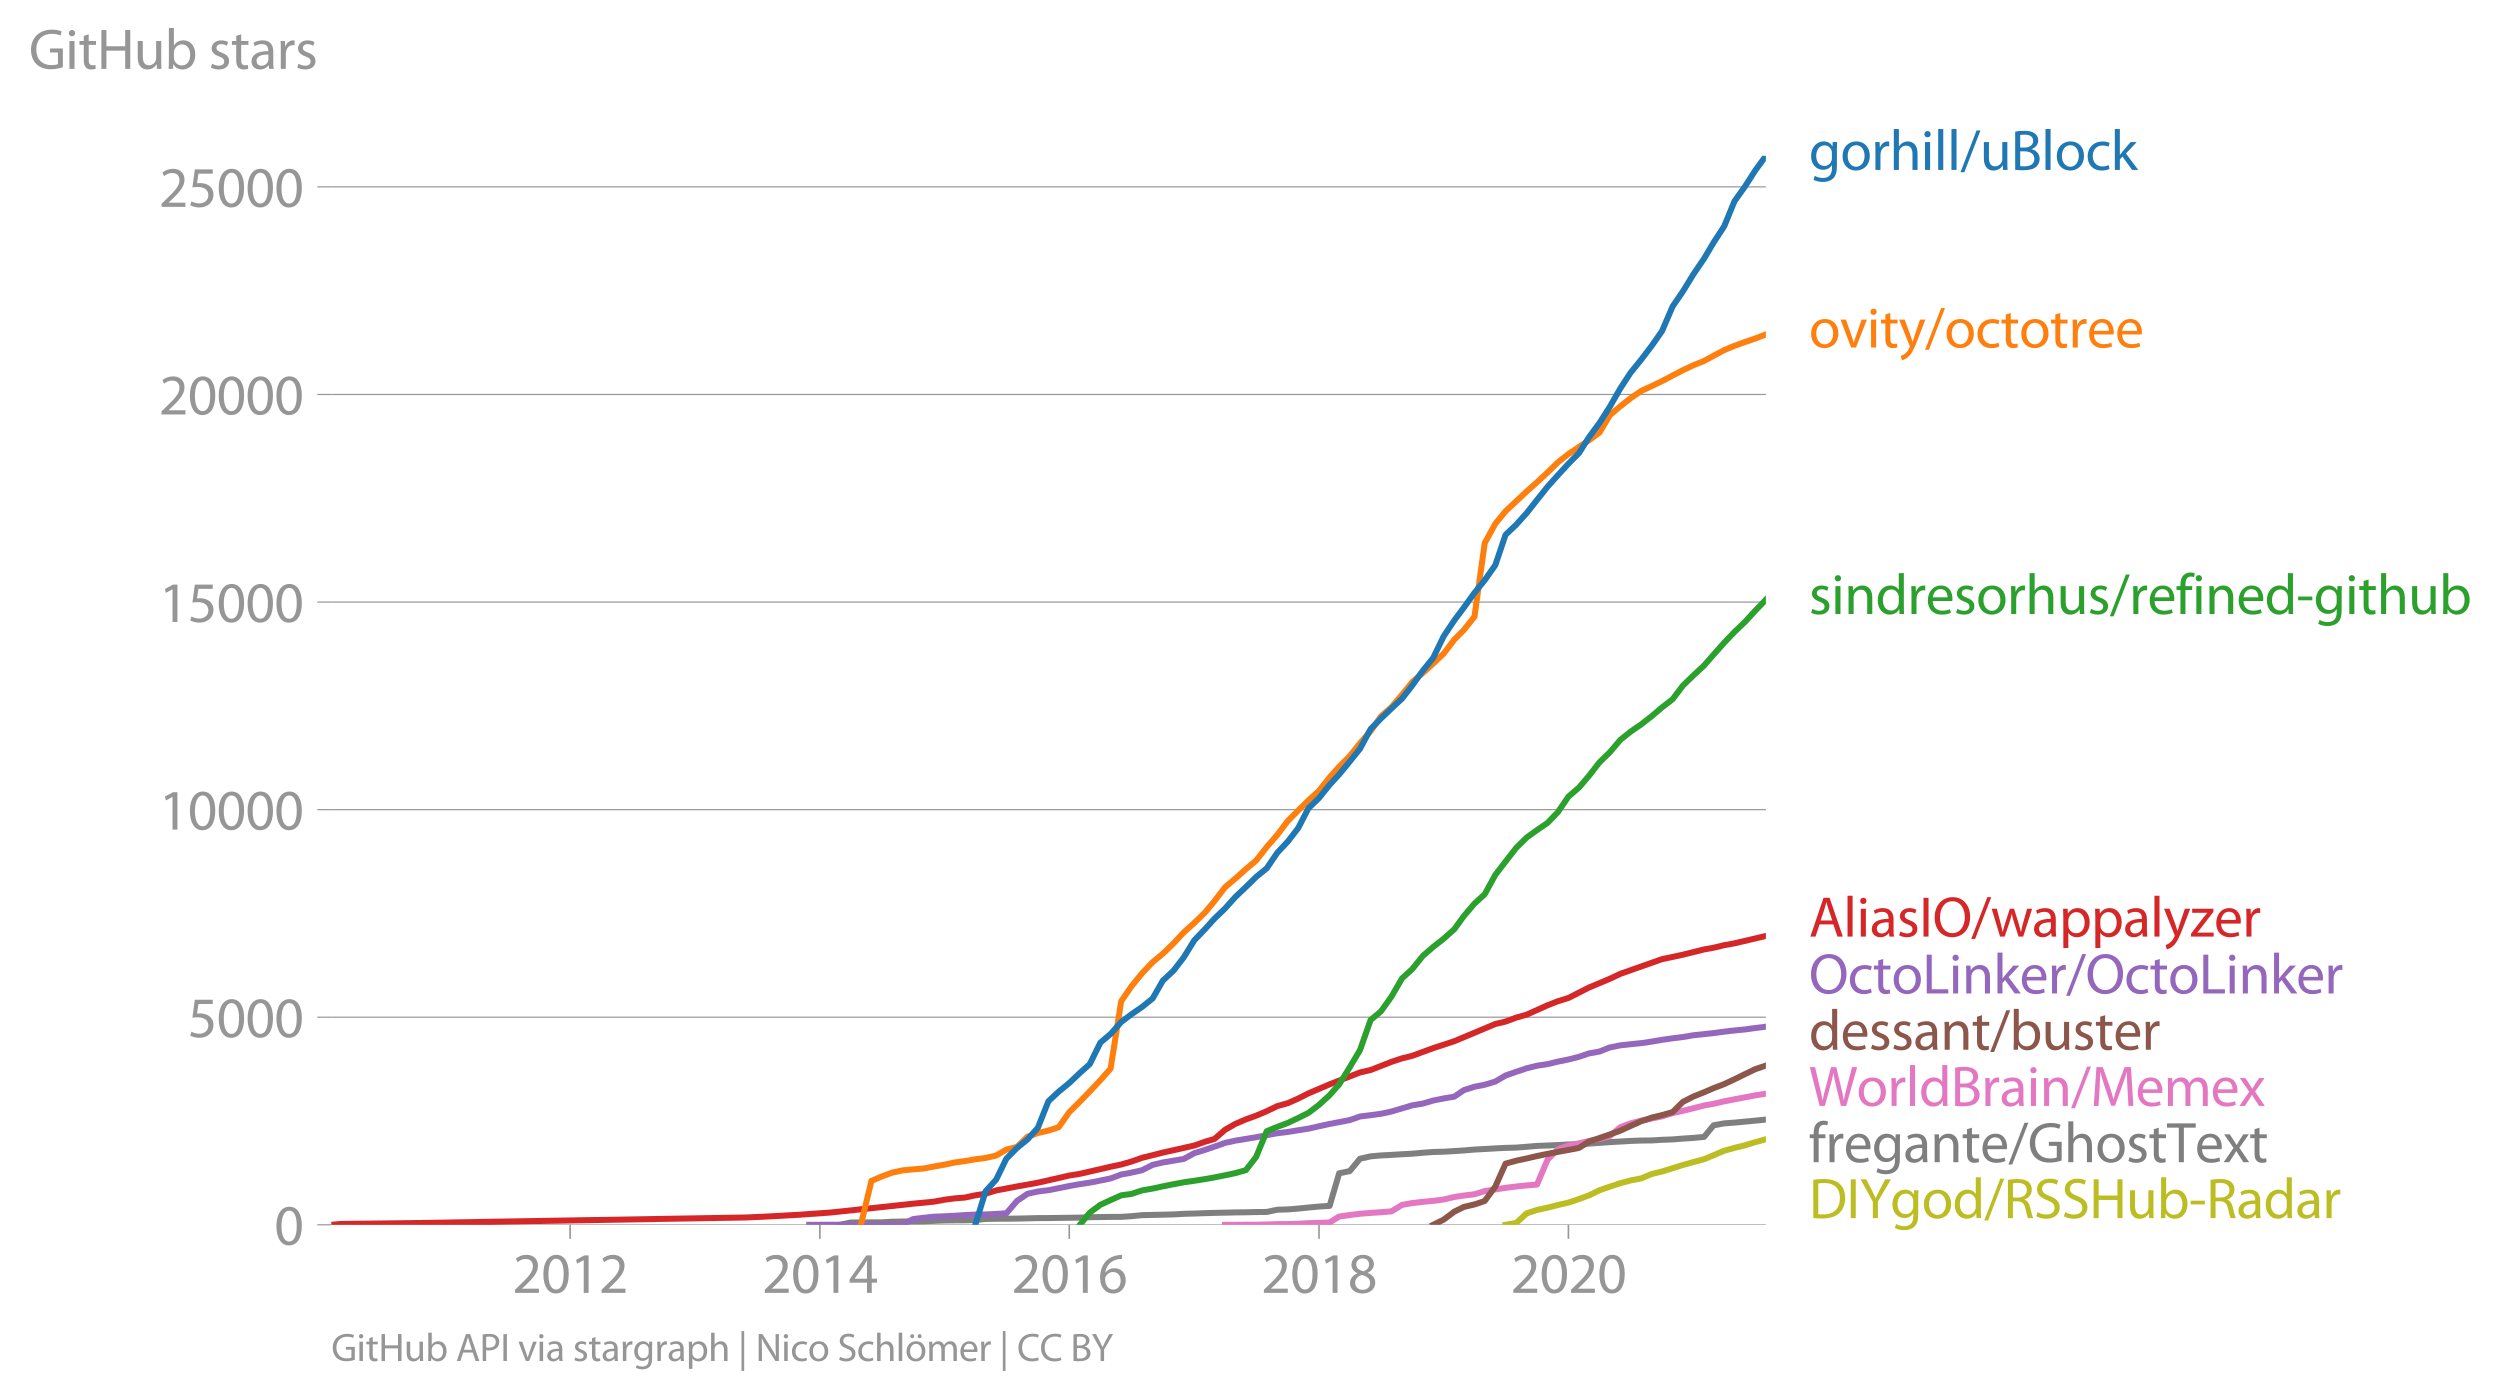 <svg xmlns:xlink="http://www.w3.org/1999/xlink" width="829.796" height="464.575" viewBox="0 0 622.347 348.431" xmlns="http://www.w3.org/2000/svg"><defs><style>*{stroke-linejoin:round;stroke-linecap:butt}</style></defs><g id="figure_1"><path d="M0 348.431h622.347V0H0v348.431z" style="fill:none" id="patch_1"/><g id="axes_1"><path d="M82.476 304.904h357.12V38.792H82.476v266.112z" style="fill:none" id="patch_2"/><g id="matplotlib.axis_1"><g id="xtick_1"><g id="line2d_1"><defs><path id="mbeba48b383" d="M0 0v3.5" style="stroke:#969696;stroke-width:.4"/></defs><use xlink:href="#mbeba48b383" x="141.925" y="304.904" style="fill:#969696;stroke:#969696;stroke-width:.4"/></g><g style="fill:#969696" transform="matrix(.14 0 0 -.14 127.562 321.844)" id="text_1"><defs><path id="MyriadPro-Regular-32" d="M2944 0v467H1075v13l333 307c877 845 1434 1466 1434 2234 0 595-378 1209-1274 1209-480 0-890-179-1178-422l180-397c192 160 505 352 883 352 621 0 825-390 825-813-6-627-486-1164-1548-2176L288 346V0h2656z" transform="scale(.016)"/><path id="MyriadPro-Regular-30" d="M1677 4230c-845 0-1447-768-1447-2163C243 691 794-70 1606-70c922 0 1447 780 1447 2195 0 1325-499 2105-1376 2105zm-32-435c582 0 845-672 845-1696 0-1062-276-1734-852-1734-512 0-844 614-844 1696 0 1133 358 1734 851 1734z" transform="scale(.016)"/><path id="MyriadPro-Regular-31" d="M1510 0h544v4160h-480l-908-486 108-429 724 390h12V0z" transform="scale(.016)"/></defs><use xlink:href="#MyriadPro-Regular-32"/><use xlink:href="#MyriadPro-Regular-30" x="51.3"/><use xlink:href="#MyriadPro-Regular-31" x="102.6"/><use xlink:href="#MyriadPro-Regular-32" x="153.9"/></g></g><g id="xtick_2"><use xlink:href="#mbeba48b383" x="204.096" y="304.904" style="fill:#969696;stroke:#969696;stroke-width:.4" id="line2d_2"/><g style="fill:#969696" transform="matrix(.14 0 0 -.14 189.733 321.844)" id="text_2"><defs><path id="MyriadPro-Regular-34" d="M2560 0v1133h582v441h-582v2586h-608L96 1504v-371h1933V0h531zM666 1574v13l1017 1415c115 192 218 371 346 614h19c-13-218-19-435-19-653V1574H666z" transform="scale(.016)"/></defs><use xlink:href="#MyriadPro-Regular-32"/><use xlink:href="#MyriadPro-Regular-30" x="51.3"/><use xlink:href="#MyriadPro-Regular-31" x="102.6"/><use xlink:href="#MyriadPro-Regular-34" x="153.9"/></g></g><g id="xtick_3"><use xlink:href="#mbeba48b383" x="266.182" y="304.904" style="fill:#969696;stroke:#969696;stroke-width:.4" id="line2d_3"/><g style="fill:#969696" transform="matrix(.14 0 0 -.14 251.819 321.844)" id="text_3"><defs><path id="MyriadPro-Regular-36" d="M2662 4224c-102 0-243-6-409-32-525-64-986-275-1331-614-410-410-704-1056-704-1876C218 621 800-70 1690-70c864 0 1382 704 1382 1465 0 813-518 1344-1254 1344-461 0-807-217-1005-480h-19c96 685 563 1331 1446 1479 160 25 307 32 422 25v461zM1690 365c-589 0-903 505-916 1190 0 103 26 186 64 250 154 301 468 512 807 512 518 0 857-359 857-954s-326-998-806-998h-6z" transform="scale(.016)"/></defs><use xlink:href="#MyriadPro-Regular-32"/><use xlink:href="#MyriadPro-Regular-30" x="51.3"/><use xlink:href="#MyriadPro-Regular-31" x="102.6"/><use xlink:href="#MyriadPro-Regular-36" x="153.9"/></g></g><g id="xtick_4"><use xlink:href="#mbeba48b383" x="328.352" y="304.904" style="fill:#969696;stroke:#969696;stroke-width:.4" id="line2d_4"/><g style="fill:#969696" transform="matrix(.14 0 0 -.14 313.99 321.844)" id="text_4"><defs><path id="MyriadPro-Regular-38" d="M1062 2170c-512-218-825-589-825-1114C237 448 762-70 1632-70c794 0 1414 486 1414 1209 0 506-320 871-838 1075v20c512 243 685 620 685 972 0 519-403 1024-1210 1024-729 0-1286-448-1286-1107 0-358 198-717 659-934l6-19zm583-1831c-531 0-851 371-832 794 0 397 262 717 749 857 563-160 915-403 915-908 0-423-327-743-832-743zm6 3488c506 0 704-345 704-678 0-378-275-634-633-755-480 128-794 352-794 768 0 358 256 665 723 665z" transform="scale(.016)"/></defs><use xlink:href="#MyriadPro-Regular-32"/><use xlink:href="#MyriadPro-Regular-30" x="51.3"/><use xlink:href="#MyriadPro-Regular-31" x="102.6"/><use xlink:href="#MyriadPro-Regular-38" x="153.9"/></g></g><g id="xtick_5"><use xlink:href="#mbeba48b383" x="390.438" y="304.904" style="fill:#969696;stroke:#969696;stroke-width:.4" id="line2d_5"/><g style="fill:#969696" transform="matrix(.14 0 0 -.14 376.075 321.844)" id="text_5"><use xlink:href="#MyriadPro-Regular-32"/><use xlink:href="#MyriadPro-Regular-30" x="51.3"/><use xlink:href="#MyriadPro-Regular-32" x="102.6"/><use xlink:href="#MyriadPro-Regular-30" x="153.9"/></g></g></g><g id="matplotlib.axis_2"><g id="ytick_1"><path d="M82.476 304.904h357.12" clip-path="url(#pae5d1fb71c)" style="fill:none;stroke:#969696;stroke-width:.3;stroke-linecap:square" id="line2d_6"/><g id="line2d_7"><defs><path id="m9f4f7b0a24" d="M0 0h-3.5" style="stroke:#969696;stroke-width:.3"/></defs><use xlink:href="#m9f4f7b0a24" x="82.476" y="304.904" style="fill:#969696;stroke:#969696;stroke-width:.3"/></g><use xlink:href="#MyriadPro-Regular-30" style="fill:#969696" transform="matrix(.14 0 0 -.14 68.295 309.874)" id="text_6"/></g><g id="ytick_2"><path d="M82.476 253.228h357.12" clip-path="url(#pae5d1fb71c)" style="fill:none;stroke:#969696;stroke-width:.3;stroke-linecap:square" id="line2d_8"/><use xlink:href="#m9f4f7b0a24" x="82.476" y="253.228" style="fill:#969696;stroke:#969696;stroke-width:.3" id="line2d_9"/><g style="fill:#969696" transform="matrix(.14 0 0 -.14 46.75 258.198)" id="text_7"><defs><path id="MyriadPro-Regular-35" d="M2771 4160H781L512 2163c154 19 339 45 576 45 832 0 1190-384 1197-922 0-556-455-902-986-902-377 0-717 128-889 230L269 186C467 58 851-70 1306-70c902 0 1548 608 1548 1420 0 525-268 884-595 1069-256 154-576 224-896 224-153 0-243-13-339-25l160 1068h1587v474z" transform="scale(.016)"/></defs><use xlink:href="#MyriadPro-Regular-35"/><use xlink:href="#MyriadPro-Regular-30" x="51.3"/><use xlink:href="#MyriadPro-Regular-30" x="102.6"/><use xlink:href="#MyriadPro-Regular-30" x="153.9"/></g></g><g id="ytick_3"><path d="M82.476 201.552h357.12" clip-path="url(#pae5d1fb71c)" style="fill:none;stroke:#969696;stroke-width:.3;stroke-linecap:square" id="line2d_10"/><use xlink:href="#m9f4f7b0a24" x="82.476" y="201.552" style="fill:#969696;stroke:#969696;stroke-width:.3" id="line2d_11"/><g style="fill:#969696" transform="matrix(.14 0 0 -.14 39.568 206.522)" id="text_8"><use xlink:href="#MyriadPro-Regular-31"/><use xlink:href="#MyriadPro-Regular-30" x="51.3"/><use xlink:href="#MyriadPro-Regular-30" x="102.6"/><use xlink:href="#MyriadPro-Regular-30" x="153.9"/><use xlink:href="#MyriadPro-Regular-30" x="205.2"/></g></g><g id="ytick_4"><path d="M82.476 149.875h357.12" clip-path="url(#pae5d1fb71c)" style="fill:none;stroke:#969696;stroke-width:.3;stroke-linecap:square" id="line2d_12"/><use xlink:href="#m9f4f7b0a24" x="82.476" y="149.875" style="fill:#969696;stroke:#969696;stroke-width:.3" id="line2d_13"/><g style="fill:#969696" transform="matrix(.14 0 0 -.14 39.568 154.845)" id="text_9"><use xlink:href="#MyriadPro-Regular-31"/><use xlink:href="#MyriadPro-Regular-35" x="51.3"/><use xlink:href="#MyriadPro-Regular-30" x="102.6"/><use xlink:href="#MyriadPro-Regular-30" x="153.9"/><use xlink:href="#MyriadPro-Regular-30" x="205.2"/></g></g><g id="ytick_5"><path d="M82.476 98.199h357.12" clip-path="url(#pae5d1fb71c)" style="fill:none;stroke:#969696;stroke-width:.3;stroke-linecap:square" id="line2d_14"/><use xlink:href="#m9f4f7b0a24" x="82.476" y="98.199" style="fill:#969696;stroke:#969696;stroke-width:.3" id="line2d_15"/><g style="fill:#969696" transform="matrix(.14 0 0 -.14 39.568 103.169)" id="text_10"><use xlink:href="#MyriadPro-Regular-32"/><use xlink:href="#MyriadPro-Regular-30" x="51.3"/><use xlink:href="#MyriadPro-Regular-30" x="102.6"/><use xlink:href="#MyriadPro-Regular-30" x="153.9"/><use xlink:href="#MyriadPro-Regular-30" x="205.2"/></g></g><g id="ytick_6"><path d="M82.476 46.523h357.12" clip-path="url(#pae5d1fb71c)" style="fill:none;stroke:#969696;stroke-width:.3;stroke-linecap:square" id="line2d_16"/><use xlink:href="#m9f4f7b0a24" x="82.476" y="46.523" style="fill:#969696;stroke:#969696;stroke-width:.3" id="line2d_17"/><g style="fill:#969696" transform="matrix(.14 0 0 -.14 39.568 51.493)" id="text_11"><use xlink:href="#MyriadPro-Regular-32"/><use xlink:href="#MyriadPro-Regular-35" x="51.3"/><use xlink:href="#MyriadPro-Regular-30" x="102.6"/><use xlink:href="#MyriadPro-Regular-30" x="153.9"/><use xlink:href="#MyriadPro-Regular-30" x="205.2"/></g></g><g style="fill:#969696" transform="matrix(.14 0 0 -.14 7.2 17.14)" id="text_12"><defs><path id="MyriadPro-Regular-47" d="M3770 2266H2349v-448h877V531c-128-64-378-115-743-115-1005 0-1664 646-1664 1741 0 1081 685 1734 1735 1734 435 0 723-83 953-185l135 454c-186 90-576 198-1076 198-1446 0-2329-940-2336-2227 0-672 231-1248 602-1606 422-403 960-570 1613-570 582 0 1075 147 1325 237v2074z" transform="scale(.016)"/><path id="MyriadPro-Regular-69" d="M1030 0v3098H467V0h563zM749 4320c-205 0-352-154-352-352 0-192 141-346 339-346 224 0 365 154 358 346 0 198-134 352-345 352z" transform="scale(.016)"/><path id="MyriadPro-Regular-74" d="M595 3667v-569H115v-429h480V979c0-365 58-640 218-806C947 19 1158-70 1421-70c217 0 390 38 499 83l-26 422c-83-25-172-38-326-38-314 0-422 217-422 601v1671h806v429h-806v742l-551-173z" transform="scale(.016)"/><path id="MyriadPro-Regular-48" d="M486 4314V0h557v2022h2087V0h563v4314h-563V2509H1043v1805H486z" transform="scale(.016)"/><path id="MyriadPro-Regular-75" d="M3059 3098h-563V1197c0-103-19-205-51-288-103-250-365-512-743-512-512 0-691 397-691 985v1716H448V1286C448 198 1030-70 1517-70c550 0 877 326 1024 576h13l32-506h499c-19 243-26 525-26 845v2253z" transform="scale(.016)"/><path id="MyriadPro-Regular-62" d="M467 800c0-275-13-589-25-800h486l26 512h19c230-410 589-582 1037-582 691 0 1388 550 1388 1657 7 941-537 1581-1305 1581-499 0-858-224-1056-570h-13v1946H467V800zm557 998c0 90 19 167 32 231 115 429 474 691 858 691 601 0 921-531 921-1152 0-710-352-1190-941-1190-409 0-736 268-844 659-13 64-26 134-26 205v556z" transform="scale(.016)"/><path id="MyriadPro-Regular-73" d="M250 147C467 19 781-70 1120-70c736 0 1158 390 1158 934 0 461-275 730-812 934-404 154-589 269-589 525 0 231 185 423 518 423 288 0 512-103 634-180l141 410c-173 102-448 192-762 192-666 0-1069-410-1069-909 0-371 263-678 819-877 416-153 576-300 576-569 0-256-192-461-601-461-282 0-576 115-743 224L250 147z" transform="scale(.016)"/><path id="MyriadPro-Regular-61" d="M2643 1901c0 621-230 1267-1177 1267-391 0-762-109-1018-275l128-371c218 140 518 230 806 230 634 0 704-461 704-717v-64C890 1978 224 1568 224 819c0-448 320-889 947-889 442 0 775 217 947 460h20l44-390h512c-38 211-51 474-51 742v1159zm-544-858c0-57-13-121-32-179-89-262-345-518-749-518-288 0-531 172-531 537 0 602 698 711 1312 698v-538z" transform="scale(.016)"/><path id="MyriadPro-Regular-72" d="M467 0h557v1651c0 96 13 186 26 263 76 422 358 723 755 723 77 0 134-7 192-19v531c-51 13-96 19-160 19-378 0-717-262-858-678h-25l-20 608H442c19-288 25-602 25-967V0z" transform="scale(.016)"/></defs><use xlink:href="#MyriadPro-Regular-47"/><use xlink:href="#MyriadPro-Regular-69" x="64.6"/><use xlink:href="#MyriadPro-Regular-74" x="88"/><use xlink:href="#MyriadPro-Regular-48" x="121.1"/><use xlink:href="#MyriadPro-Regular-75" x="186.3"/><use xlink:href="#MyriadPro-Regular-62" x="241.4"/><use xlink:href="#MyriadPro-Regular-20" x="298.3"/><use xlink:href="#MyriadPro-Regular-73" x="319.5"/><use xlink:href="#MyriadPro-Regular-74" x="359.1"/><use xlink:href="#MyriadPro-Regular-61" x="392.2"/><use xlink:href="#MyriadPro-Regular-72" x="440.4"/><use xlink:href="#MyriadPro-Regular-73" x="473.1"/></g></g><path d="m374.789 304.904 2.637-.455 2.636-2.408 2.552-.837 2.636-.568 2.552-.662 2.636-.6 2.637-.888 2.466-.9 2.636-1.291 2.552-.879 2.636-.878 2.552-.682 2.636-.507 2.637-1.106 2.551-.61 2.637-.826 2.551-.796 2.637-.734 2.636-.703 2.382-.992 2.636-1.126 2.552-.703 2.636-.651 2.552-.775 2.636-.724" clip-path="url(#pae5d1fb71c)" style="fill:none;stroke:#bcbd22;stroke-width:1.5;stroke-linecap:square" id="line2d_18"/><path d="m209.114 304.904 2.636-.568 2.552-.031 2.636-.01 2.552-.011 2.636-.155 2.637-.052 2.551-.01 2.637-.02 2.551-.135 2.637-.093 2.636-.031 2.382-.01 2.636-.052 2.552-.29 2.636-.04 2.552-.011 2.636-.031 2.637-.062 2.551-.062 2.637-.01 2.551-.042 2.637-.031 2.636-.041 2.467-.104 2.636-.03 2.552-.042 2.636-.01 2.552-.166 2.636-.258 2.637-.062 2.551-.052 2.637-.072 2.551-.145 2.637-.072 2.636-.093 2.381-.073 2.637-.051 2.551-.062 2.637-.031 2.551-.062 2.637-.02 2.636-.559 2.552-.072 2.636-.207 2.552-.269 2.636-.238 2.637-.165 2.381-8.113 2.637-.548 2.551-3.08 2.637-.589 2.551-.227 2.637-.135 2.636-.165 2.552-.134 2.636-.238 2.552-.186 2.636-.072 2.637-.155 2.381-.155 2.637-.228 2.551-.134 2.637-.155 2.551-.124 2.637-.073 2.636-.206 2.552-.217 2.636-.093 2.552-.114 2.636-.145 2.637-.103 2.466-.114 2.636-.186 2.552-.186 2.636-.145 2.552-.155 2.636-.093 2.637-.03 2.551-.156 2.637-.093 2.551-.206 2.637-.176 2.636-.238 2.382-2.904 2.636-.475 2.552-.186 2.636-.248 2.552-.248 2.636-.259" clip-path="url(#pae5d1fb71c)" style="fill:none;stroke:#7f7f7f;stroke-width:1.5;stroke-linecap:square" id="line2d_19"/><path d="m304.964 304.904 2.551-.01 2.637-.021h2.551l2.637-.052 2.636-.093 2.552-.01 2.636-.072 2.552-.155 2.636-.062 2.637-.114 2.381-1.468 2.637-.382 2.551-.32 2.637-.207 2.551-.166 2.637-.217 2.636-1.612 2.552-.455 2.636-.3 2.552-.237 2.636-.352 2.637-.63 2.381-.351 2.637-.32 2.551-.776 2.637-.424 2.551-.392 2.637-.341 2.636-.27 2.552-.206 2.636-6.211 2.552-2.553 2.636-.972 2.637-.527 2.466-.6 2.636-.516 2.552-.672 2.636-2.243 2.552-.94 2.636-.692 2.637-.517 2.551-.527 2.637-.827 2.551-.569 2.637-.64 2.636-.683 2.382-.423 2.636-.61 2.552-.506 2.636-.497 2.552-.485 2.636-.424" clip-path="url(#pae5d1fb71c)" style="fill:none;stroke:#e377c2;stroke-width:1.5;stroke-linecap:square" id="line2d_20"/><g style="fill:#1f77b4" transform="matrix(.14 0 0 -.14 450.31 42.299)" id="text_13"><defs><path id="MyriadPro-Regular-67" d="M3110 2246c0 378 13 628 26 852h-493l-25-468h-13c-135 256-429 538-967 538-710 0-1395-595-1395-1645C243 666 794 13 1562 13c480 0 812 230 985 518h13V186c0-781-422-1082-998-1082-384 0-704 115-909 243l-141-429c250-166 659-256 1030-256 391 0 826 90 1127 372 301 268 441 704 441 1414v1798zm-556-928c0-96-13-204-45-300-122-359-435-576-781-576-608 0-915 505-915 1113 0 717 384 1171 921 1171 410 0 685-268 788-595 25-77 32-160 32-256v-557z" transform="scale(.016)"/><path id="MyriadPro-Regular-6f" d="M1779 3168c-857 0-1536-608-1536-1645C243 544 890-70 1728-70c749 0 1542 499 1542 1644 0 948-601 1594-1491 1594zm-13-422c666 0 928-666 928-1191 0-697-403-1203-940-1203-551 0-941 512-941 1190 0 589 288 1204 953 1204z" transform="scale(.016)"/><path id="MyriadPro-Regular-68" d="M467 0h563v1869c0 109 7 192 39 269 102 307 390 563 755 563 531 0 717-423 717-922V0h563v1843c0 1069-666 1325-1082 1325-211 0-409-64-576-160-172-96-313-237-403-397h-13v1933H467V0z" transform="scale(.016)"/><path id="MyriadPro-Regular-6c" d="M467 0h563v4544H467V0z" transform="scale(.016)"/><path id="MyriadPro-Regular-2f" d="m422-256 1792 4640h-435L-6-256h428z" transform="scale(.016)"/><path id="MyriadPro-Regular-42" d="M486 13c186-26 480-51 864-51 704 0 1191 128 1492 403 217 211 364 493 364 864 0 640-480 979-889 1081v13c454 167 729 531 729 947 0 340-134 596-358 762-269 218-627 314-1184 314-390 0-774-39-1018-90V13zm557 3865c90 20 237 39 493 39 563 0 947-199 947-704 0-416-345-723-934-723h-506v1388zm0-1811h461c608 0 1114-243 1114-832 0-627-532-838-1108-838-198 0-358 6-467 25v1645z" transform="scale(.016)"/><path id="MyriadPro-Regular-63" d="M2579 538c-160-71-371-154-691-154-614 0-1075 442-1075 1158 0 647 384 1172 1094 1172 307 0 519-71 653-148l128 436c-154 76-448 160-781 160-1011 0-1664-692-1664-1645C243 570 851-70 1786-70c416 0 742 108 889 185l-96 423z" transform="scale(.016)"/><path id="MyriadPro-Regular-6b" d="M1024 4544H467V0h557v1165l288 320L2381 0h685L1702 1824l1197 1274h-678l-909-1069c-90-109-198-243-275-352h-13v2867z" transform="scale(.016)"/></defs><use xlink:href="#MyriadPro-Regular-67"/><use xlink:href="#MyriadPro-Regular-6f" x="55.9"/><use xlink:href="#MyriadPro-Regular-72" x="110.8"/><use xlink:href="#MyriadPro-Regular-68" x="143.5"/><use xlink:href="#MyriadPro-Regular-69" x="199"/><use xlink:href="#MyriadPro-Regular-6c" x="222.4"/><use xlink:href="#MyriadPro-Regular-6c" x="246"/><use xlink:href="#MyriadPro-Regular-2f" x="269.6"/><use xlink:href="#MyriadPro-Regular-75" x="303.9"/><use xlink:href="#MyriadPro-Regular-42" x="359"/><use xlink:href="#MyriadPro-Regular-6c" x="413.2"/><use xlink:href="#MyriadPro-Regular-6f" x="436.8"/><use xlink:href="#MyriadPro-Regular-63" x="491.7"/><use xlink:href="#MyriadPro-Regular-6b" x="536.5"/></g><g style="fill:#ff7f0e" transform="matrix(.14 0 0 -.14 450.31 86.507)" id="text_14"><defs><path id="MyriadPro-Regular-76" d="M83 3098 1261 0h537l1216 3098h-588l-602-1741c-102-282-192-538-262-794h-20c-64 256-147 512-249 794L685 3098H83z" transform="scale(.016)"/><path id="MyriadPro-Regular-79" d="M58 3098 1203 243c26-70 39-115 39-147s-20-77-45-134c-128-288-320-506-474-628-166-140-352-230-493-275l141-473c141 25 416 121 691 364 384 333 660 877 1063 1940l845 2208h-596l-614-1818c-77-224-141-461-198-646h-13c-51 185-128 428-199 633L672 3098H58z" transform="scale(.016)"/><path id="MyriadPro-Regular-65" d="M2957 1446c6 58 19 148 19 263 0 569-269 1459-1280 1459-902 0-1453-736-1453-1670C243 563 813-70 1766-70c493 0 832 108 1031 198l-96 403c-211-89-455-160-858-160-563 0-1049 314-1062 1075h2176zM787 1850c45 390 295 915 864 915 634 0 787-557 781-915H787z" transform="scale(.016)"/></defs><use xlink:href="#MyriadPro-Regular-6f"/><use xlink:href="#MyriadPro-Regular-76" x="54.9"/><use xlink:href="#MyriadPro-Regular-69" x="103"/><use xlink:href="#MyriadPro-Regular-74" x="126.4"/><use xlink:href="#MyriadPro-Regular-79" x="159.5"/><use xlink:href="#MyriadPro-Regular-2f" x="206.6"/><use xlink:href="#MyriadPro-Regular-6f" x="240.9"/><use xlink:href="#MyriadPro-Regular-63" x="295.8"/><use xlink:href="#MyriadPro-Regular-74" x="340.6"/><use xlink:href="#MyriadPro-Regular-6f" x="373.7"/><use xlink:href="#MyriadPro-Regular-74" x="428.6"/><use xlink:href="#MyriadPro-Regular-72" x="461.7"/><use xlink:href="#MyriadPro-Regular-65" x="494.4"/><use xlink:href="#MyriadPro-Regular-65" x="544.5"/></g><g style="fill:#2ca02c" transform="matrix(.14 0 0 -.14 450.31 152.849)" id="text_15"><defs><path id="MyriadPro-Regular-6e" d="M467 0h563v1862c0 96 13 192 39 263 96 313 384 576 755 576 531 0 717-416 717-915V0h563v1850c0 1062-666 1318-1094 1318-512 0-871-288-1024-582h-13l-32 512H442c19-256 25-519 25-839V0z" transform="scale(.016)"/><path id="MyriadPro-Regular-64" d="M2579 4544V2694h-13c-140 250-460 474-934 474-755 0-1395-634-1389-1664C243 563 819-70 1568-70c506 0 883 262 1056 608h13l25-538h506c-19 211-26 525-26 800v3744h-563zm0-3245c0-89-6-166-25-243-103-422-448-672-826-672-608 0-915 518-915 1146 0 684 345 1196 928 1196 422 0 729-294 813-652 19-71 25-167 25-237v-538z" transform="scale(.016)"/><path id="MyriadPro-Regular-66" d="M1082 0v2669h748v429h-748v166c0 474 121 896 601 896 160 0 275-32 359-70l76 435c-108 45-281 89-480 89-262 0-544-83-755-288-262-249-358-646-358-1081v-147H90v-429h435V0h557z" transform="scale(.016)"/><path id="MyriadPro-Regular-2d" d="M192 1939v-416h1581v416H192z" transform="scale(.016)"/></defs><use xlink:href="#MyriadPro-Regular-73"/><use xlink:href="#MyriadPro-Regular-69" x="39.6"/><use xlink:href="#MyriadPro-Regular-6e" x="63"/><use xlink:href="#MyriadPro-Regular-64" x="118.5"/><use xlink:href="#MyriadPro-Regular-72" x="174.9"/><use xlink:href="#MyriadPro-Regular-65" x="207.6"/><use xlink:href="#MyriadPro-Regular-73" x="257.7"/><use xlink:href="#MyriadPro-Regular-6f" x="297.3"/><use xlink:href="#MyriadPro-Regular-72" x="352.2"/><use xlink:href="#MyriadPro-Regular-68" x="384.9"/><use xlink:href="#MyriadPro-Regular-75" x="440.4"/><use xlink:href="#MyriadPro-Regular-73" x="495.5"/><use xlink:href="#MyriadPro-Regular-2f" x="535.1"/><use xlink:href="#MyriadPro-Regular-72" x="569.4"/><use xlink:href="#MyriadPro-Regular-65" x="602.1"/><use xlink:href="#MyriadPro-Regular-66" x="652.2"/><use xlink:href="#MyriadPro-Regular-69" x="681.4"/><use xlink:href="#MyriadPro-Regular-6e" x="704.8"/><use xlink:href="#MyriadPro-Regular-65" x="760.3"/><use xlink:href="#MyriadPro-Regular-64" x="810.4"/><use xlink:href="#MyriadPro-Regular-2d" x="866.8"/><use xlink:href="#MyriadPro-Regular-67" x="897.5"/><use xlink:href="#MyriadPro-Regular-69" x="953.4"/><use xlink:href="#MyriadPro-Regular-74" x="976.8"/><use xlink:href="#MyriadPro-Regular-68" x="1009.9"/><use xlink:href="#MyriadPro-Regular-75" x="1065.4"/><use xlink:href="#MyriadPro-Regular-62" x="1120.5"/></g><g style="fill:#d62728" transform="matrix(.14 0 0 -.14 450.31 233.156)" id="text_16"><defs><path id="MyriadPro-Regular-41" d="M2714 1357 3174 0h596L2298 4314h-672L160 0h576l448 1357h1530zm-1415 435 423 1248c83 262 153 525 217 781h13c64-250 128-506 224-787l422-1242H1299z" transform="scale(.016)"/><path id="MyriadPro-Regular-49" d="M486 4314V0h557v4314H486z" transform="scale(.016)"/><path id="MyriadPro-Regular-4f" d="M2234 4384c-1152 0-2004-896-2004-2266C230 813 1030-70 2170-70c1100 0 2003 787 2003 2272 0 1280-762 2182-1939 2182zm-26-454c928 0 1376-896 1376-1754 0-979-499-1792-1382-1792-877 0-1376 826-1376 1747 0 947 460 1799 1382 1799z" transform="scale(.016)"/><path id="MyriadPro-Regular-77" d="M115 3098 1050 0h512l499 1472c109 333 205 653 281 1024h13c77-365 167-672 275-1018L3104 0h512l998 3098h-556l-442-1556c-102-364-186-691-237-1004h-19c-70 313-160 640-275 1011l-480 1549h-474l-505-1575c-103-339-205-672-276-985h-19c-57 320-141 640-230 985L691 3098H115z" transform="scale(.016)"/><path id="MyriadPro-Regular-70" d="M467-1267h557V416h13c185-307 544-486 953-486 730 0 1408 550 1408 1664 0 940-563 1574-1312 1574-505 0-870-224-1100-602h-13l-26 532H442c12-295 25-615 25-1012v-3353zm557 3059c0 77 19 160 38 230 109 423 468 698 852 698 595 0 921-531 921-1152 0-710-345-1197-941-1197-403 0-742 269-844 659-13 71-26 148-26 231v531z" transform="scale(.016)"/><path id="MyriadPro-Regular-7a" d="M115 0h2515v448H819v13c141 160 269 313 397 486l1382 1799 7 352H243v-455h1677v-13c-141-166-269-313-403-480L115 326V0z" transform="scale(.016)"/></defs><use xlink:href="#MyriadPro-Regular-41"/><use xlink:href="#MyriadPro-Regular-6c" x="61.2"/><use xlink:href="#MyriadPro-Regular-69" x="84.8"/><use xlink:href="#MyriadPro-Regular-61" x="108.2"/><use xlink:href="#MyriadPro-Regular-73" x="156.4"/><use xlink:href="#MyriadPro-Regular-49" x="196"/><use xlink:href="#MyriadPro-Regular-4f" x="219.9"/><use xlink:href="#MyriadPro-Regular-2f" x="288.8"/><use xlink:href="#MyriadPro-Regular-77" x="323.1"/><use xlink:href="#MyriadPro-Regular-61" x="396.7"/><use xlink:href="#MyriadPro-Regular-70" x="444.9"/><use xlink:href="#MyriadPro-Regular-70" x="501.8"/><use xlink:href="#MyriadPro-Regular-61" x="558.7"/><use xlink:href="#MyriadPro-Regular-6c" x="606.9"/><use xlink:href="#MyriadPro-Regular-79" x="630.5"/><use xlink:href="#MyriadPro-Regular-7a" x="677.6"/><use xlink:href="#MyriadPro-Regular-65" x="720.4"/><use xlink:href="#MyriadPro-Regular-72" x="770.5"/></g><g style="fill:#9467bd" transform="matrix(.14 0 0 -.14 450.31 247.317)" id="text_17"><defs><path id="MyriadPro-Regular-4c" d="M486 0h2400v467H1043v3847H486V0z" transform="scale(.016)"/></defs><use xlink:href="#MyriadPro-Regular-4f"/><use xlink:href="#MyriadPro-Regular-63" x="68.9"/><use xlink:href="#MyriadPro-Regular-74" x="113.7"/><use xlink:href="#MyriadPro-Regular-6f" x="146.8"/><use xlink:href="#MyriadPro-Regular-4c" x="201.7"/><use xlink:href="#MyriadPro-Regular-69" x="248.9"/><use xlink:href="#MyriadPro-Regular-6e" x="272.3"/><use xlink:href="#MyriadPro-Regular-6b" x="327.8"/><use xlink:href="#MyriadPro-Regular-65" x="374.7"/><use xlink:href="#MyriadPro-Regular-72" x="424.8"/><use xlink:href="#MyriadPro-Regular-2f" x="457.5"/><use xlink:href="#MyriadPro-Regular-4f" x="491.8"/><use xlink:href="#MyriadPro-Regular-63" x="560.7"/><use xlink:href="#MyriadPro-Regular-74" x="605.5"/><use xlink:href="#MyriadPro-Regular-6f" x="638.6"/><use xlink:href="#MyriadPro-Regular-4c" x="693.5"/><use xlink:href="#MyriadPro-Regular-69" x="740.7"/><use xlink:href="#MyriadPro-Regular-6e" x="764.1"/><use xlink:href="#MyriadPro-Regular-6b" x="819.6"/><use xlink:href="#MyriadPro-Regular-65" x="866.5"/><use xlink:href="#MyriadPro-Regular-72" x="916.6"/></g><g style="fill:#8c564b" transform="matrix(.14 0 0 -.14 450.31 261.317)" id="text_18"><use xlink:href="#MyriadPro-Regular-64"/><use xlink:href="#MyriadPro-Regular-65" x="56.4"/><use xlink:href="#MyriadPro-Regular-73" x="106.5"/><use xlink:href="#MyriadPro-Regular-73" x="146.1"/><use xlink:href="#MyriadPro-Regular-61" x="185.7"/><use xlink:href="#MyriadPro-Regular-6e" x="233.9"/><use xlink:href="#MyriadPro-Regular-74" x="289.4"/><use xlink:href="#MyriadPro-Regular-2f" x="322.5"/><use xlink:href="#MyriadPro-Regular-62" x="356.8"/><use xlink:href="#MyriadPro-Regular-75" x="413.7"/><use xlink:href="#MyriadPro-Regular-73" x="468.8"/><use xlink:href="#MyriadPro-Regular-74" x="508.4"/><use xlink:href="#MyriadPro-Regular-65" x="541.5"/><use xlink:href="#MyriadPro-Regular-72" x="591.6"/></g><g style="fill:#e377c2" transform="matrix(.14 0 0 -.14 450.31 275.317)" id="text_19"><defs><path id="MyriadPro-Regular-57" d="m1773 0 614 2246c160 557 256 980 333 1408h13c57-435 147-857 281-1408L3558 0h583l1222 4314h-569l-570-2176c-134-538-256-1018-346-1492h-12c-64 455-180 967-301 1479l-525 2189h-582l-576-2176c-148-557-282-1069-352-1498h-13c-77 416-192 954-320 1491L685 4314H96L1190 0h583z" transform="scale(.016)"/><path id="MyriadPro-Regular-4d" d="M4230 0h544l-268 4314h-711l-768-2087c-192-544-345-1017-454-1453h-19c-109 448-256 922-436 1453l-736 2087H672L371 0h531l116 1850c38 646 70 1369 83 1907h13c121-512 294-1069 499-1677L2310 26h423l761 2092c218 589 397 1133 544 1639h20c-7-538 32-1261 64-1863L4230 0z" transform="scale(.016)"/><path id="MyriadPro-Regular-6d" d="M467 0h551v1869c0 96 12 192 44 275 90 282 346 563 698 563 429 0 646-358 646-851V0h551v1914c0 102 19 204 45 281 96 275 345 512 665 512 455 0 672-358 672-953V0h551v1824c0 1075-608 1344-1018 1344-294 0-499-77-685-218-128-96-249-230-345-403h-13c-135 365-455 621-877 621-512 0-800-275-973-570h-19l-26 500H442c19-256 25-519 25-839V0z" transform="scale(.016)"/><path id="MyriadPro-Regular-78" d="m102 3098 1050-1517L51 0h621l448 698c115 185 224 345 326 537h13c109-185 211-358 333-537L2246 0h640L1798 1600l1056 1498h-608l-435-660c-102-166-205-326-307-512h-19c-103 173-199 333-314 506l-441 666H102z" transform="scale(.016)"/></defs><use xlink:href="#MyriadPro-Regular-57"/><use xlink:href="#MyriadPro-Regular-6f" x="84.6"/><use xlink:href="#MyriadPro-Regular-72" x="139.5"/><use xlink:href="#MyriadPro-Regular-6c" x="172.2"/><use xlink:href="#MyriadPro-Regular-64" x="195.8"/><use xlink:href="#MyriadPro-Regular-42" x="252.2"/><use xlink:href="#MyriadPro-Regular-72" x="306.4"/><use xlink:href="#MyriadPro-Regular-61" x="339.1"/><use xlink:href="#MyriadPro-Regular-69" x="387.3"/><use xlink:href="#MyriadPro-Regular-6e" x="410.7"/><use xlink:href="#MyriadPro-Regular-2f" x="466.2"/><use xlink:href="#MyriadPro-Regular-4d" x="500.5"/><use xlink:href="#MyriadPro-Regular-65" x="580.9"/><use xlink:href="#MyriadPro-Regular-6d" x="631"/><use xlink:href="#MyriadPro-Regular-65" x="714.4"/><use xlink:href="#MyriadPro-Regular-78" x="764.5"/></g><g style="fill:#7f7f7f" transform="matrix(.14 0 0 -.14 450.31 289.316)" id="text_20"><defs><path id="MyriadPro-Regular-54" d="M1306 0h563v3840h1318v474H-6v-474h1312V0z" transform="scale(.016)"/></defs><use xlink:href="#MyriadPro-Regular-66"/><use xlink:href="#MyriadPro-Regular-72" x="29.2"/><use xlink:href="#MyriadPro-Regular-65" x="61.9"/><use xlink:href="#MyriadPro-Regular-67" x="112"/><use xlink:href="#MyriadPro-Regular-61" x="167.9"/><use xlink:href="#MyriadPro-Regular-6e" x="216.1"/><use xlink:href="#MyriadPro-Regular-74" x="271.6"/><use xlink:href="#MyriadPro-Regular-65" x="304.7"/><use xlink:href="#MyriadPro-Regular-2f" x="354.8"/><use xlink:href="#MyriadPro-Regular-47" x="389.1"/><use xlink:href="#MyriadPro-Regular-68" x="453.7"/><use xlink:href="#MyriadPro-Regular-6f" x="509.2"/><use xlink:href="#MyriadPro-Regular-73" x="564.1"/><use xlink:href="#MyriadPro-Regular-74" x="603.7"/><use xlink:href="#MyriadPro-Regular-54" x="636.8"/><use xlink:href="#MyriadPro-Regular-65" x="686.5"/><use xlink:href="#MyriadPro-Regular-78" x="736.6"/><use xlink:href="#MyriadPro-Regular-74" x="782.9"/></g><g style="fill:#bcbd22" transform="matrix(.14 0 0 -.14 450.31 303.24)" id="text_21"><defs><path id="MyriadPro-Regular-44" d="M486 13c282-32 615-51 1012-51 838 0 1504 217 1907 620 403 397 621 973 621 1677 0 698-224 1197-608 1549-378 352-948 538-1748 538-441 0-844-39-1184-90V13zm557 3833c147 32 365 58 653 58 1178 0 1754-646 1747-1664 0-1165-646-1830-1837-1830-217 0-422 6-563 32v3404z" transform="scale(.016)"/><path id="MyriadPro-Regular-59" d="M2010 0v1837l1446 2477h-634l-620-1191c-167-326-314-608-436-889h-12c-135 300-263 563-429 889L717 4314H83l1363-2484V0h564z" transform="scale(.016)"/><path id="MyriadPro-Regular-52" d="M486 0h557v1869h525c506-19 736-243 864-839 122-537 218-902 288-1030h576c-90 166-192 582-333 1184-102 448-301 755-633 870v20c454 153 812 531 812 1100 0 333-121 628-339 820-269 243-653 352-1248 352-384 0-787-32-1069-90V0zm557 3866c90 25 282 51 551 51 588-7 992-250 992-807 0-492-378-819-973-819h-570v1575z" transform="scale(.016)"/><path id="MyriadPro-Regular-53" d="M269 211C499 58 954-70 1370-70c1017 0 1510 582 1510 1248 0 633-371 985-1101 1267-595 230-857 429-857 832 0 294 224 646 812 646 391 0 679-128 820-205l153 455c-192 109-512 211-953 211-839 0-1396-499-1396-1171 0-608 436-973 1140-1223 582-224 812-454 812-857 0-435-332-736-902-736-384 0-749 128-998 281L269 211z" transform="scale(.016)"/></defs><use xlink:href="#MyriadPro-Regular-44"/><use xlink:href="#MyriadPro-Regular-49" x="66.6"/><use xlink:href="#MyriadPro-Regular-59" x="90.5"/><use xlink:href="#MyriadPro-Regular-67" x="144.6"/><use xlink:href="#MyriadPro-Regular-6f" x="200.5"/><use xlink:href="#MyriadPro-Regular-64" x="255.4"/><use xlink:href="#MyriadPro-Regular-2f" x="311.8"/><use xlink:href="#MyriadPro-Regular-52" x="346.1"/><use xlink:href="#MyriadPro-Regular-53" x="399.9"/><use xlink:href="#MyriadPro-Regular-53" x="449.2"/><use xlink:href="#MyriadPro-Regular-48" x="498.5"/><use xlink:href="#MyriadPro-Regular-75" x="563.7"/><use xlink:href="#MyriadPro-Regular-62" x="618.8"/><use xlink:href="#MyriadPro-Regular-2d" x="675.7"/><use xlink:href="#MyriadPro-Regular-52" x="706.4"/><use xlink:href="#MyriadPro-Regular-61" x="760.2"/><use xlink:href="#MyriadPro-Regular-64" x="808.4"/><use xlink:href="#MyriadPro-Regular-61" x="864.8"/><use xlink:href="#MyriadPro-Regular-72" x="913"/></g><g style="fill:#969696" transform="matrix(.097 0 0 -.097 82.476 338.802)" id="text_22"><defs><path id="MyriadPro-Regular-50" d="M486 0h557v1728c128-32 282-38 448-38 544 0 1024 160 1319 473 217 224 332 531 332 922 0 384-140 697-377 902-256 231-659 359-1210 359-448 0-800-39-1069-84V0zm557 3859c96 26 282 45 525 45 614 0 1018-275 1018-845 0-595-410-921-1082-921-186 0-339 12-461 44v1677z" transform="scale(.016)"/><path id="MyriadPro-Regular-7c" d="M550 4800v-6400h429v6400H550z" transform="scale(.016)"/><path id="MyriadPro-Regular-4e" d="M1011 0v1843c0 717-13 1235-45 1779l20 7c217-467 505-960 806-1440L3162 0h563v4314h-525V2509c0-672 13-1197 64-1773l-13-6c-205 441-454 896-774 1401L1094 4314H486V0h525z" transform="scale(.016)"/><path id="MyriadPro-Regular-f6" d="M1165 3648c185 0 313 154 313 326 0 186-134 327-313 327s-327-147-327-327c0-172 135-326 320-326h7zm1184 0c185 0 313 154 313 326 0 186-134 327-313 327s-320-147-320-327c0-172 128-326 313-326h7zm-570-480c-857 0-1536-608-1536-1645C243 544 890-70 1728-70c749 0 1542 499 1542 1644 0 948-601 1594-1491 1594zm-13-422c666 0 928-666 928-1191 0-697-403-1203-940-1203-551 0-941 512-941 1190 0 589 288 1204 953 1204z" transform="scale(.016)"/><path id="MyriadPro-Regular-43" d="M3386 582c-224-108-570-179-909-179-1050 0-1658 679-1658 1735 0 1132 672 1779 1683 1779 359 0 660-77 871-179l134 454c-147 77-486 192-1024 192-1337 0-2253-915-2253-2266C230 704 1146-70 2362-70c524 0 934 108 1139 211l-115 441z" transform="scale(.016)"/></defs><use xlink:href="#MyriadPro-Regular-47"/><use xlink:href="#MyriadPro-Regular-69" x="64.6"/><use xlink:href="#MyriadPro-Regular-74" x="88"/><use xlink:href="#MyriadPro-Regular-48" x="121.1"/><use xlink:href="#MyriadPro-Regular-75" x="186.3"/><use xlink:href="#MyriadPro-Regular-62" x="241.4"/><use xlink:href="#MyriadPro-Regular-20" x="298.3"/><use xlink:href="#MyriadPro-Regular-41" x="319.5"/><use xlink:href="#MyriadPro-Regular-50" x="380.7"/><use xlink:href="#MyriadPro-Regular-49" x="433.9"/><use xlink:href="#MyriadPro-Regular-20" x="457.8"/><use xlink:href="#MyriadPro-Regular-76" x="479"/><use xlink:href="#MyriadPro-Regular-69" x="527.1"/><use xlink:href="#MyriadPro-Regular-61" x="550.5"/><use xlink:href="#MyriadPro-Regular-20" x="598.7"/><use xlink:href="#MyriadPro-Regular-73" x="619.9"/><use xlink:href="#MyriadPro-Regular-74" x="659.5"/><use xlink:href="#MyriadPro-Regular-61" x="692.6"/><use xlink:href="#MyriadPro-Regular-72" x="740.8"/><use xlink:href="#MyriadPro-Regular-67" x="773.5"/><use xlink:href="#MyriadPro-Regular-72" x="829.4"/><use xlink:href="#MyriadPro-Regular-61" x="862.1"/><use xlink:href="#MyriadPro-Regular-70" x="910.3"/><use xlink:href="#MyriadPro-Regular-68" x="967.2"/><use xlink:href="#MyriadPro-Regular-20" x="1022.7"/><use xlink:href="#MyriadPro-Regular-7c" x="1043.9"/><use xlink:href="#MyriadPro-Regular-20" x="1067.8"/><use xlink:href="#MyriadPro-Regular-4e" x="1089"/><use xlink:href="#MyriadPro-Regular-69" x="1154.8"/><use xlink:href="#MyriadPro-Regular-63" x="1178.2"/><use xlink:href="#MyriadPro-Regular-6f" x="1223"/><use xlink:href="#MyriadPro-Regular-20" x="1277.9"/><use xlink:href="#MyriadPro-Regular-53" x="1299.1"/><use xlink:href="#MyriadPro-Regular-63" x="1348.4"/><use xlink:href="#MyriadPro-Regular-68" x="1393.2"/><use xlink:href="#MyriadPro-Regular-6c" x="1448.7"/><use xlink:href="#MyriadPro-Regular-f6" x="1472.3"/><use xlink:href="#MyriadPro-Regular-6d" x="1527.2"/><use xlink:href="#MyriadPro-Regular-65" x="1610.6"/><use xlink:href="#MyriadPro-Regular-72" x="1660.7"/><use xlink:href="#MyriadPro-Regular-20" x="1693.4"/><use xlink:href="#MyriadPro-Regular-7c" x="1714.6"/><use xlink:href="#MyriadPro-Regular-20" x="1738.5"/><use xlink:href="#MyriadPro-Regular-43" x="1759.7"/><use xlink:href="#MyriadPro-Regular-43" x="1817.7"/><use xlink:href="#MyriadPro-Regular-20" x="1875.7"/><use xlink:href="#MyriadPro-Regular-42" x="1896.9"/><use xlink:href="#MyriadPro-Regular-59" x="1951.1"/></g><path d="m356.759 304.904 2.636-1.302 2.637-1.974 2.381-1.178 2.637-.62 2.551-.858 2.637-3.587 2.551-5.715 2.637-.724 2.636-.558 2.552-.61 2.636-.537 2.552-.496 2.636-.475 2.637-.517 2.466-1.56 2.636-.9 2.552-.879 2.636-.95 2.552-1.168 2.636-1.178 2.637-.91 2.551-.62 2.637-.755 2.551-2.532 2.637-1.343 2.636-1.054 2.382-1.024 2.636-1.012 2.552-1.19 2.636-1.301 2.552-1.22 2.636-.899" clip-path="url(#pae5d1fb71c)" style="fill:none;stroke:#8c564b;stroke-width:1.5;stroke-linecap:square" id="line2d_21"/><path d="m201.46 304.904 2.636-.01H209.113l2.637-.01h7.74l2.636-.073 2.637-.01 2.551-1.334 2.637-.31 2.551-.279 2.637-.103 2.636-.134 2.382-.166 2.636-.124 2.552-.03 2.636-.125 2.552-.165 2.636-3.08 2.637-1.778 2.551-.558 2.637-.33 2.551-.507 2.637-.537 2.636-.466 2.467-.372 2.636-.516 2.552-.527 2.636-.982 2.552-.465 2.636-.6 2.637-1.333 2.551-.6 2.637-.444 2.551-.424 2.637-1.447 2.636-.816 2.381-.806 2.637-.93 2.551-.559 2.637-.434 2.551-.423 2.637-.496 2.636-.497 2.552-.31 2.636-.423 2.552-.403 2.636-.6 2.637-.579 2.381-.444 2.637-.517 2.551-.889 2.637-.33 2.551-.341 2.637-.569 2.636-.785 2.552-.755 2.636-.444 2.552-.744 2.636-.528 2.637-.444 2.381-1.633 2.637-.837 2.551-.496 2.637-.796 2.551-1.499 2.637-.92 2.636-.888 2.552-.63 2.636-.404 2.552-.61 2.636-.537 2.637-.672 2.466-.837 2.636-.475 2.552-1.013 2.636-.527 2.552-.28 2.636-.268 2.637-.382 2.551-.445 2.637-.372 2.551-.32 2.637-.445 2.636-.279 2.382-.258 2.636-.352 2.552-.3 2.636-.258 2.552-.351 2.636-.33" clip-path="url(#pae5d1fb71c)" style="fill:none;stroke:#9467bd;stroke-width:1.5;stroke-linecap:square" id="line2d_22"/><path d="m82.476 304.904 2.382-.217 7.824-.093 10.376-.124 82.838-1.395 7.824-.383 5.188-.29 7.825-.557 12.757-1.354 7.824-.848 5.188-.506 2.637-.486 2.636-.34 2.382-.187 2.636-.568 2.552-.403 2.636-.807 5.188-.992 5.188-.93 7.825-1.788 2.636-.424 7.655-1.767 2.636-.558 2.552-.734 2.636-.93 5.188-1.302 7.825-1.757 2.636-.94 2.381-.693 2.637-2.284 2.551-1.458 2.637-1.137 2.551-.92 2.637-1.116 2.636-1.27 2.552-.704 2.636-1.167 2.552-1.292 5.273-2.253 7.57-2.956 2.636-.61 5.188-2.026 2.636-.878 2.552-.63 5.188-1.902 5.273-1.737 10.206-4.279 2.551-.6 2.637-.991 2.636-.744 5.188-2.326 2.552-1.002 2.636-.817 5.103-2.594 5.188-2.17 2.636-1.25 10.376-3.65 5.188-1.105 5.273-1.313 2.382-.423 2.636-.641 2.552-.455 7.824-1.84h0" clip-path="url(#pae5d1fb71c)" style="fill:none;stroke:#d62728;stroke-width:1.5;stroke-linecap:square" id="line2d_23"/><path d="m268.818 304.904 2.467-3.028 2.636-1.954 2.552-1.178 2.636-1.178 2.552-.351 2.636-.879 2.637-.455 2.551-.558 2.637-.527 2.551-.475 2.637-.383 2.636-.413 2.381-.424 2.637-.527 2.551-.537 2.637-.755 2.551-3.286 2.637-6.398 2.636-1.096 2.552-.94 2.636-1.25 2.552-1.272 2.636-2.005 2.637-2.408 2.381-2.687 2.637-4.269 2.551-4.268 2.637-7.493 2.551-2.109 2.637-3.7 2.636-4.557 2.552-2.315 2.636-3.287 2.552-2.201 2.636-2.068 2.637-2.356 2.381-3.287 2.637-3.09 2.551-2.336 2.637-4.816 2.551-3.317 2.637-3.39 2.636-2.605 2.552-1.83 2.636-1.808 2.552-2.656 2.636-3.876 2.637-2.263 2.466-2.894 2.636-3.39 2.552-2.48 2.636-3.101 2.552-2.046 2.636-1.81 2.637-2.056 2.551-2.17 2.637-2.036 2.551-3.38 2.637-2.563 2.636-2.44 2.382-2.728 2.636-2.966 2.552-2.666 2.636-2.522 2.552-2.78 2.636-2.75" clip-path="url(#pae5d1fb71c)" style="fill:none;stroke:#2ca02c;stroke-width:1.5;stroke-linecap:square" id="line2d_24"/><path d="m214.302 304.904 2.636-10.945 2.552-1.075 2.636-.992 2.637-.558 2.551-.238 2.637-.217 2.551-.496 2.637-.455 2.636-.558 2.382-.32 2.636-.465 2.552-.331 2.636-.59 2.552-1.498 2.636-.65 2.637-2.564 2.551-.9 2.637-.609 2.551-.837 2.637-3.752 2.636-2.615 2.467-2.552 2.636-2.78 2.552-2.905 2.636-16.764 2.552-3.7 2.636-3.255 2.637-2.77 2.551-2.119 2.637-2.542 2.551-2.74 2.637-2.376 2.636-2.563 2.381-2.863 2.637-3.452 2.551-2.15 2.637-2.367 2.551-2.129 2.637-3.37 2.636-3.027 2.552-3.39 2.636-2.667 2.552-2.5 2.636-2.409 2.637-3.328 2.381-2.666 2.637-2.636 2.551-3.204 2.637-3.007 2.551-3.638 2.637-2.347 2.636-3.09 2.552-3.152 2.636-2.263 2.552-2.316 2.636-2.511 2.637-3.473 2.381-2.397 2.637-3.318 2.551-18.304 2.637-4.816 2.551-3.121 2.637-2.47 2.636-2.47 2.552-2.274 2.636-2.45 2.552-2.48 2.636-2.098 2.637-1.757 2.466-1.654 2.636-1.933 2.552-4.289 2.636-2.253 2.552-1.994 2.636-1.82 2.637-1.219 2.551-1.23 2.637-1.385 2.551-1.333 2.637-1.23 2.636-1.065 2.382-1.302 2.636-1.395 2.552-1.075 2.636-.95 2.552-.869 2.636-1.023" clip-path="url(#pae5d1fb71c)" style="fill:none;stroke:#ff7f0e;stroke-width:1.5;stroke-linecap:square" id="line2d_25"/><path d="m242.793 304.904 2.552-8.35 2.636-2.905 2.552-5.23 2.636-2.646 2.637-2.15 2.551-2.872 2.637-6.615 2.551-2.377 2.637-2.16 2.636-2.501 2.467-2.191 2.636-5.354 2.552-2.16 2.636-2.977 2.552-1.922 2.636-1.82 2.637-2.118 2.551-4.454 2.637-2.46 2.551-3.307 2.637-4.269 2.636-2.749 2.381-2.635 2.637-2.533 2.551-2.842 2.637-2.511 2.551-2.491 2.637-2.16 2.636-3.876 2.552-2.718 2.636-3.4 2.552-4.94 2.636-2.553 2.637-3.287 2.381-2.594 2.637-3.214 2.551-3.173 2.637-4.9 2.551-2.604 2.637-2.522 2.636-2.449 2.552-3.287 2.636-3.7 2.552-3.131 2.636-5.426 2.637-3.948 2.381-3.183 2.637-3.66 2.551-3.151 2.637-3.752 2.551-7.545 2.637-2.501 2.636-2.935 2.552-3.235 2.636-3.307 2.552-2.843 2.636-2.873 2.637-2.666 2.466-3.907 2.636-3.586 2.552-3.99 2.636-4.61 2.552-3.906 2.636-3.245 2.637-3.473 2.551-3.638 2.637-6.14 2.551-3.73 2.637-4.29 2.636-3.875 2.382-4.02 2.636-4.031 2.552-6.232 2.636-3.7 2.552-3.98 2.636-3.627" clip-path="url(#pae5d1fb71c)" style="fill:none;stroke:#1f77b4;stroke-width:1.5;stroke-linecap:square" id="line2d_26"/></g></g><defs><clipPath id="pae5d1fb71c"><path d="M82.476 38.792h357.12v266.112H82.476z"/></clipPath></defs></svg>